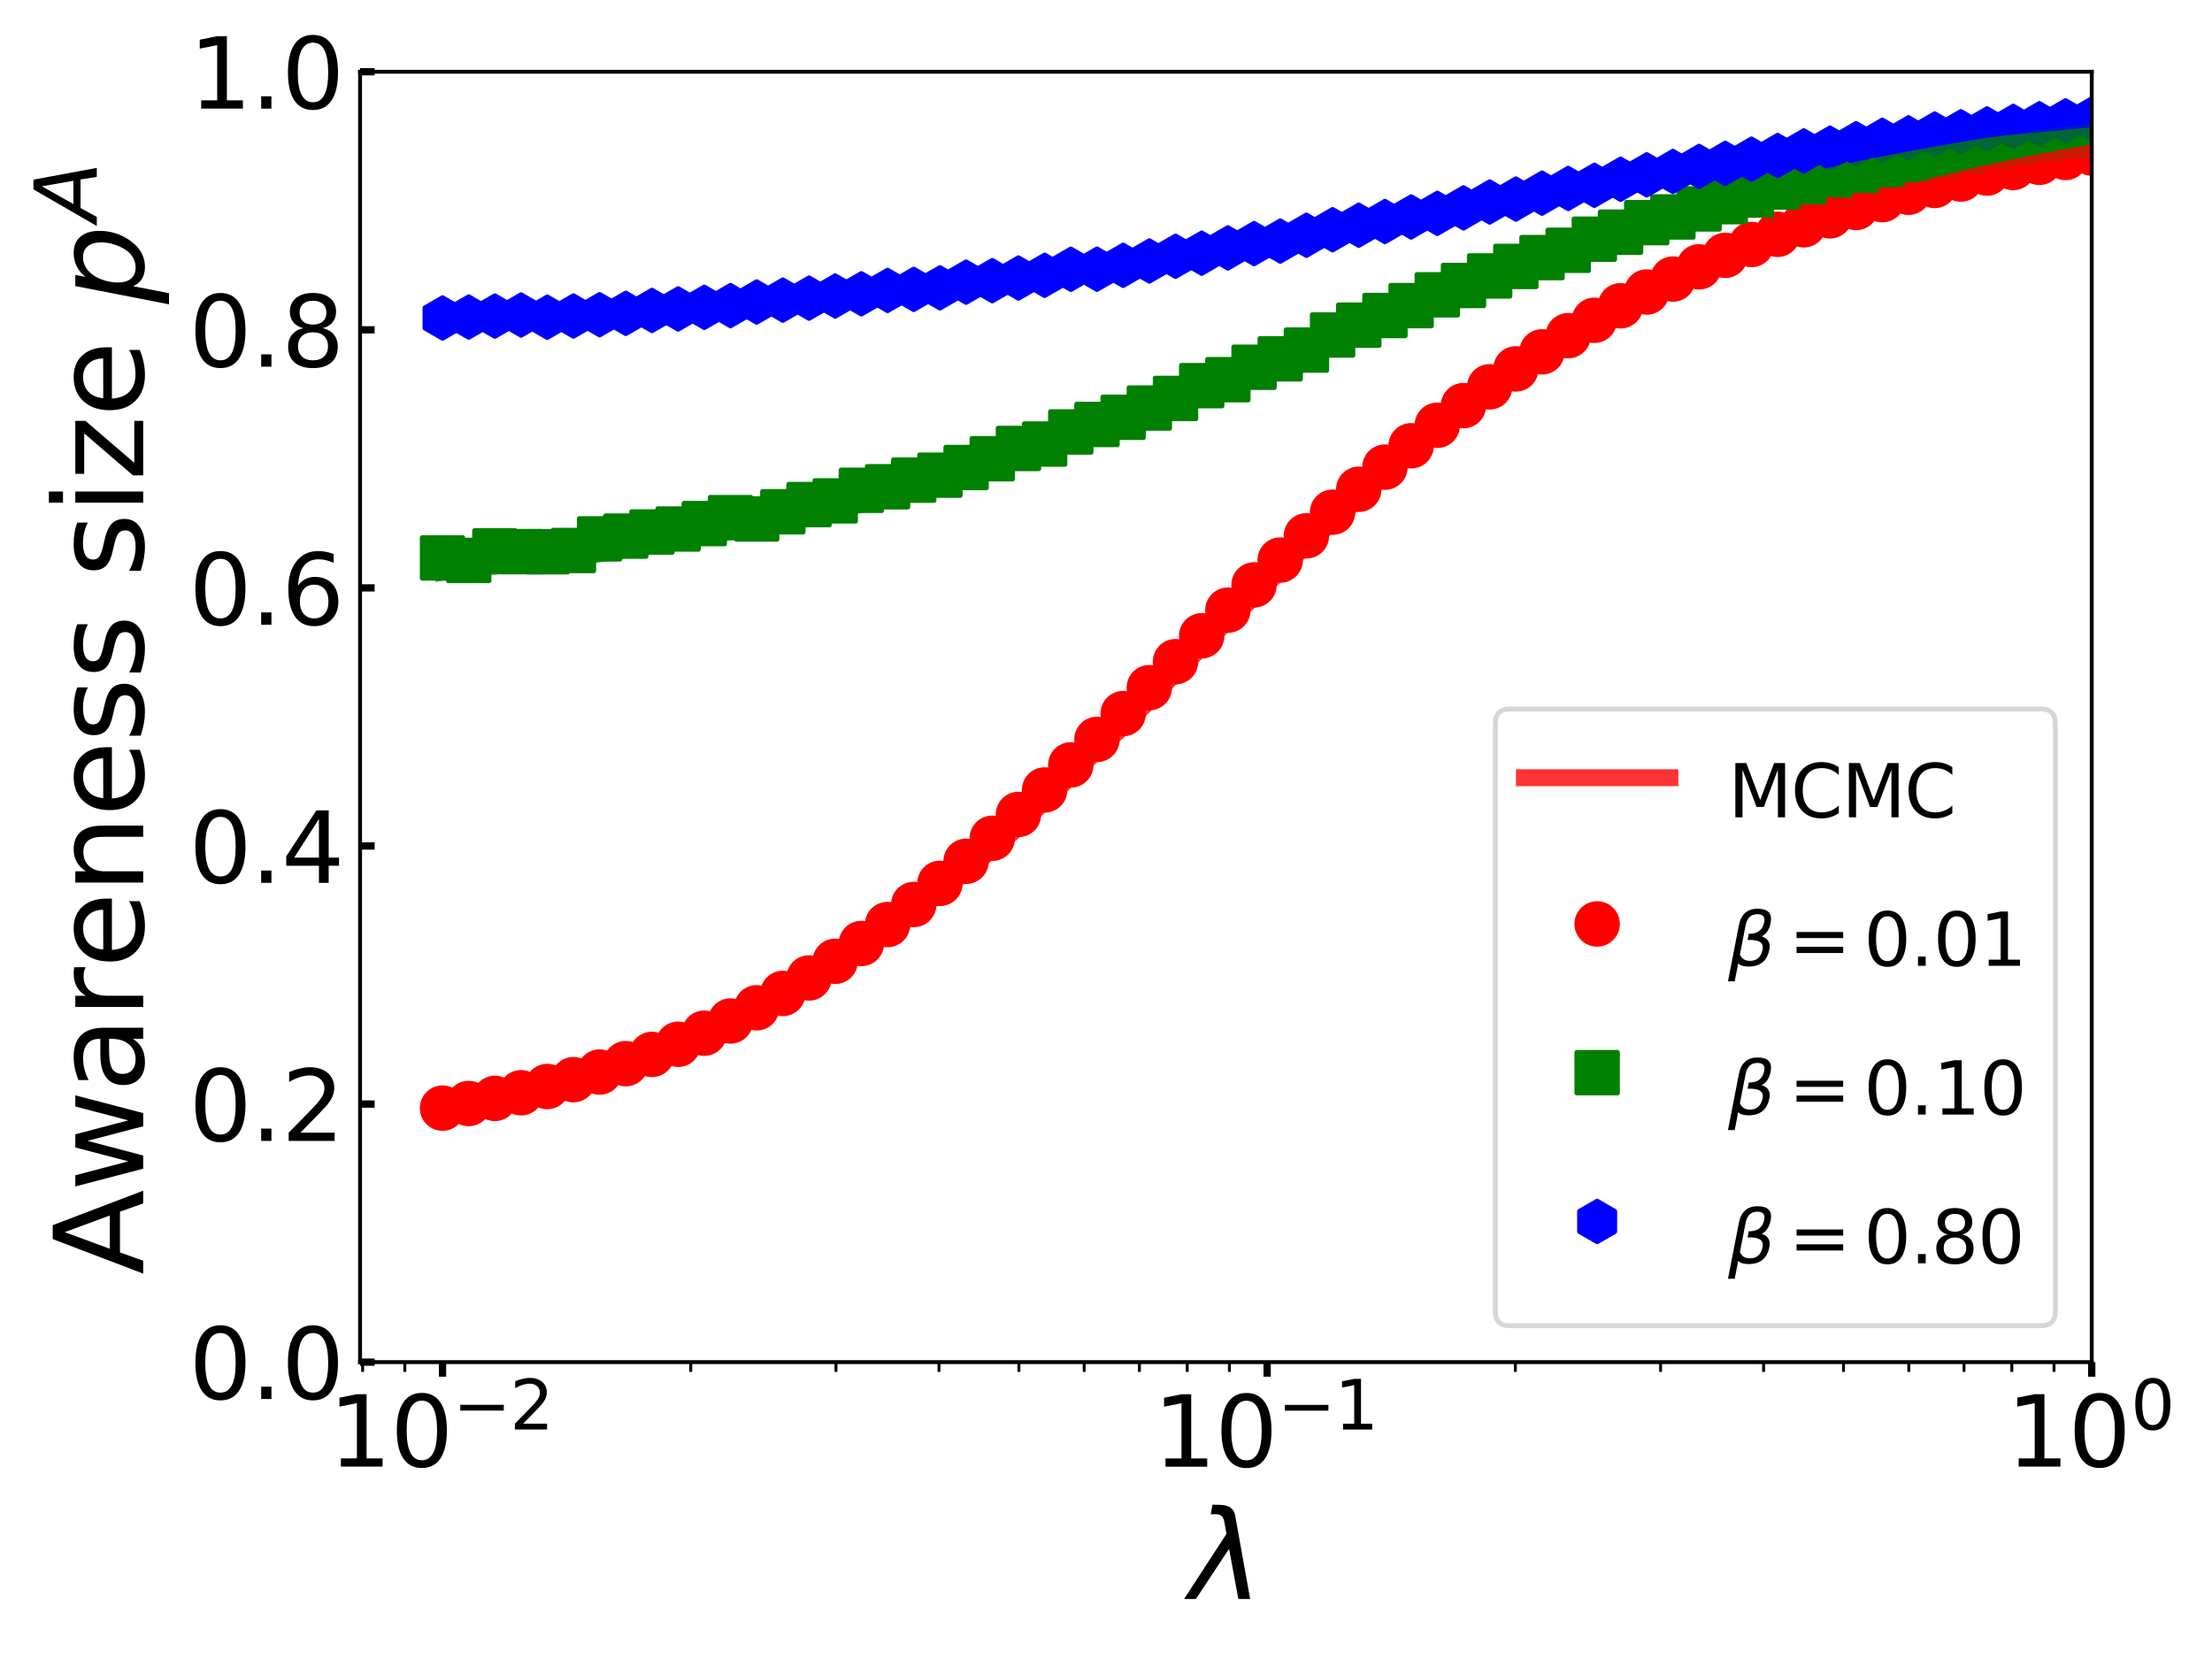 <?xml version="1.0" encoding="utf-8" standalone="no"?>
<!DOCTYPE svg PUBLIC "-//W3C//DTD SVG 1.1//EN"
  "http://www.w3.org/Graphics/SVG/1.1/DTD/svg11.dtd">
<svg xmlns:xlink="http://www.w3.org/1999/xlink" width="456.176pt" height="342.162pt" viewBox="0 0 456.176 342.162" xmlns="http://www.w3.org/2000/svg" version="1.1">
 <defs>
  <style type="text/css">*{stroke-linejoin: round; stroke-linecap: butt}</style>
 </defs>
 <g id="figure_1">
  <g id="patch_1">
   <path d="M 0 342.162 
L 456.176 342.162 
L 456.176 0 
L 0 0 
z
" style="fill: #ffffff"/>
  </g>
  <g id="axes_1">
   <g id="patch_2">
    <path d="M 74.256 280.91 
L 431.376 280.91 
L 431.376 14.798 
L 74.256 14.798 
z
" style="fill: #ffffff"/>
   </g>
   <g id="PathCollection_1">
    <defs>
     <path id="mc2b7dcc8d5" d="M 0 4.183 
C 1.109 4.183 2.174 3.743 2.958 2.958 
C 3.743 2.174 4.183 1.109 4.183 0 
C 4.183 -1.109 3.743 -2.174 2.958 -2.958 
C 2.174 -3.743 1.109 -4.183 0 -4.183 
C -1.109 -4.183 -2.174 -3.743 -2.958 -2.958 
C -3.743 -2.174 -4.183 -1.109 -4.183 0 
C -4.183 1.109 -3.743 2.174 -2.958 2.958 
C -2.174 3.743 -1.109 4.183 0 4.183 
z
" style="stroke: #ff0000"/>
    </defs>
    <g clip-path="url(#p60bbb6706d)">
     <use xlink:href="#mc2b7dcc8d5" x="91.262" y="228.523" style="fill: #ff0000; stroke: #ff0000"/>
     <use xlink:href="#mc2b7dcc8d5" x="96.661" y="227.573" style="fill: #ff0000; stroke: #ff0000"/>
     <use xlink:href="#mc2b7dcc8d5" x="102.059" y="226.521" style="fill: #ff0000; stroke: #ff0000"/>
     <use xlink:href="#mc2b7dcc8d5" x="107.458" y="225.359" style="fill: #ff0000; stroke: #ff0000"/>
     <use xlink:href="#mc2b7dcc8d5" x="112.857" y="224.074" style="fill: #ff0000; stroke: #ff0000"/>
     <use xlink:href="#mc2b7dcc8d5" x="118.255" y="222.655" style="fill: #ff0000; stroke: #ff0000"/>
     <use xlink:href="#mc2b7dcc8d5" x="123.654" y="221.087" style="fill: #ff0000; stroke: #ff0000"/>
     <use xlink:href="#mc2b7dcc8d5" x="129.052" y="219.358" style="fill: #ff0000; stroke: #ff0000"/>
     <use xlink:href="#mc2b7dcc8d5" x="134.451" y="217.453" style="fill: #ff0000; stroke: #ff0000"/>
     <use xlink:href="#mc2b7dcc8d5" x="139.85" y="215.361" style="fill: #ff0000; stroke: #ff0000"/>
     <use xlink:href="#mc2b7dcc8d5" x="145.248" y="213.068" style="fill: #ff0000; stroke: #ff0000"/>
     <use xlink:href="#mc2b7dcc8d5" x="150.647" y="210.562" style="fill: #ff0000; stroke: #ff0000"/>
     <use xlink:href="#mc2b7dcc8d5" x="156.046" y="207.834" style="fill: #ff0000; stroke: #ff0000"/>
     <use xlink:href="#mc2b7dcc8d5" x="161.444" y="204.875" style="fill: #ff0000; stroke: #ff0000"/>
     <use xlink:href="#mc2b7dcc8d5" x="166.843" y="201.68" style="fill: #ff0000; stroke: #ff0000"/>
     <use xlink:href="#mc2b7dcc8d5" x="172.242" y="198.246" style="fill: #ff0000; stroke: #ff0000"/>
     <use xlink:href="#mc2b7dcc8d5" x="177.64" y="194.573" style="fill: #ff0000; stroke: #ff0000"/>
     <use xlink:href="#mc2b7dcc8d5" x="183.039" y="190.665" style="fill: #ff0000; stroke: #ff0000"/>
     <use xlink:href="#mc2b7dcc8d5" x="188.437" y="186.528" style="fill: #ff0000; stroke: #ff0000"/>
     <use xlink:href="#mc2b7dcc8d5" x="193.836" y="182.174" style="fill: #ff0000; stroke: #ff0000"/>
     <use xlink:href="#mc2b7dcc8d5" x="199.235" y="177.617" style="fill: #ff0000; stroke: #ff0000"/>
     <use xlink:href="#mc2b7dcc8d5" x="204.633" y="172.873" style="fill: #ff0000; stroke: #ff0000"/>
     <use xlink:href="#mc2b7dcc8d5" x="210.032" y="167.964" style="fill: #ff0000; stroke: #ff0000"/>
     <use xlink:href="#mc2b7dcc8d5" x="215.431" y="162.912" style="fill: #ff0000; stroke: #ff0000"/>
     <use xlink:href="#mc2b7dcc8d5" x="220.829" y="157.744" style="fill: #ff0000; stroke: #ff0000"/>
     <use xlink:href="#mc2b7dcc8d5" x="226.228" y="152.486" style="fill: #ff0000; stroke: #ff0000"/>
     <use xlink:href="#mc2b7dcc8d5" x="231.627" y="147.166" style="fill: #ff0000; stroke: #ff0000"/>
     <use xlink:href="#mc2b7dcc8d5" x="237.025" y="141.813" style="fill: #ff0000; stroke: #ff0000"/>
     <use xlink:href="#mc2b7dcc8d5" x="242.424" y="136.455" style="fill: #ff0000; stroke: #ff0000"/>
     <use xlink:href="#mc2b7dcc8d5" x="247.823" y="131.12" style="fill: #ff0000; stroke: #ff0000"/>
     <use xlink:href="#mc2b7dcc8d5" x="253.221" y="125.834" style="fill: #ff0000; stroke: #ff0000"/>
     <use xlink:href="#mc2b7dcc8d5" x="258.62" y="120.621" style="fill: #ff0000; stroke: #ff0000"/>
     <use xlink:href="#mc2b7dcc8d5" x="264.018" y="115.504" style="fill: #ff0000; stroke: #ff0000"/>
     <use xlink:href="#mc2b7dcc8d5" x="269.417" y="110.501" style="fill: #ff0000; stroke: #ff0000"/>
     <use xlink:href="#mc2b7dcc8d5" x="274.816" y="105.63" style="fill: #ff0000; stroke: #ff0000"/>
     <use xlink:href="#mc2b7dcc8d5" x="280.214" y="100.904" style="fill: #ff0000; stroke: #ff0000"/>
     <use xlink:href="#mc2b7dcc8d5" x="285.613" y="96.336" style="fill: #ff0000; stroke: #ff0000"/>
     <use xlink:href="#mc2b7dcc8d5" x="291.012" y="91.933" style="fill: #ff0000; stroke: #ff0000"/>
     <use xlink:href="#mc2b7dcc8d5" x="296.41" y="87.703" style="fill: #ff0000; stroke: #ff0000"/>
     <use xlink:href="#mc2b7dcc8d5" x="301.809" y="83.649" style="fill: #ff0000; stroke: #ff0000"/>
     <use xlink:href="#mc2b7dcc8d5" x="307.208" y="79.775" style="fill: #ff0000; stroke: #ff0000"/>
     <use xlink:href="#mc2b7dcc8d5" x="312.606" y="76.079" style="fill: #ff0000; stroke: #ff0000"/>
     <use xlink:href="#mc2b7dcc8d5" x="318.005" y="72.563" style="fill: #ff0000; stroke: #ff0000"/>
     <use xlink:href="#mc2b7dcc8d5" x="323.403" y="69.223" style="fill: #ff0000; stroke: #ff0000"/>
     <use xlink:href="#mc2b7dcc8d5" x="328.802" y="66.056" style="fill: #ff0000; stroke: #ff0000"/>
     <use xlink:href="#mc2b7dcc8d5" x="334.201" y="63.058" style="fill: #ff0000; stroke: #ff0000"/>
     <use xlink:href="#mc2b7dcc8d5" x="339.599" y="60.224" style="fill: #ff0000; stroke: #ff0000"/>
     <use xlink:href="#mc2b7dcc8d5" x="344.998" y="57.55" style="fill: #ff0000; stroke: #ff0000"/>
     <use xlink:href="#mc2b7dcc8d5" x="350.397" y="55.029" style="fill: #ff0000; stroke: #ff0000"/>
     <use xlink:href="#mc2b7dcc8d5" x="355.795" y="52.656" style="fill: #ff0000; stroke: #ff0000"/>
     <use xlink:href="#mc2b7dcc8d5" x="361.194" y="50.424" style="fill: #ff0000; stroke: #ff0000"/>
     <use xlink:href="#mc2b7dcc8d5" x="366.593" y="48.327" style="fill: #ff0000; stroke: #ff0000"/>
     <use xlink:href="#mc2b7dcc8d5" x="371.991" y="46.36" style="fill: #ff0000; stroke: #ff0000"/>
     <use xlink:href="#mc2b7dcc8d5" x="377.39" y="44.514" style="fill: #ff0000; stroke: #ff0000"/>
     <use xlink:href="#mc2b7dcc8d5" x="382.788" y="42.786" style="fill: #ff0000; stroke: #ff0000"/>
     <use xlink:href="#mc2b7dcc8d5" x="388.187" y="41.168" style="fill: #ff0000; stroke: #ff0000"/>
     <use xlink:href="#mc2b7dcc8d5" x="393.586" y="39.656" style="fill: #ff0000; stroke: #ff0000"/>
     <use xlink:href="#mc2b7dcc8d5" x="398.984" y="38.242" style="fill: #ff0000; stroke: #ff0000"/>
     <use xlink:href="#mc2b7dcc8d5" x="404.383" y="36.922" style="fill: #ff0000; stroke: #ff0000"/>
     <use xlink:href="#mc2b7dcc8d5" x="409.782" y="35.691" style="fill: #ff0000; stroke: #ff0000"/>
     <use xlink:href="#mc2b7dcc8d5" x="415.18" y="34.543" style="fill: #ff0000; stroke: #ff0000"/>
     <use xlink:href="#mc2b7dcc8d5" x="420.579" y="33.475" style="fill: #ff0000; stroke: #ff0000"/>
     <use xlink:href="#mc2b7dcc8d5" x="425.978" y="32.48" style="fill: #ff0000; stroke: #ff0000"/>
     <use xlink:href="#mc2b7dcc8d5" x="431.376" y="31.556" style="fill: #ff0000; stroke: #ff0000"/>
    </g>
   </g>
   <g id="PathCollection_2">
    <defs>
     <path id="m9c8c442dd4" d="M -4.183 4.183 
L 4.183 4.183 
L 4.183 -4.183 
L -4.183 -4.183 
z
" style="stroke: #008000"/>
    </defs>
    <g clip-path="url(#p60bbb6706d)">
     <use xlink:href="#m9c8c442dd4" x="91.262" y="115.068" style="fill: #008000; stroke: #008000"/>
     <use xlink:href="#m9c8c442dd4" x="96.661" y="115.581" style="fill: #008000; stroke: #008000"/>
     <use xlink:href="#m9c8c442dd4" x="102.059" y="113.599" style="fill: #008000; stroke: #008000"/>
     <use xlink:href="#m9c8c442dd4" x="107.458" y="113.769" style="fill: #008000; stroke: #008000"/>
     <use xlink:href="#m9c8c442dd4" x="112.857" y="113.792" style="fill: #008000; stroke: #008000"/>
     <use xlink:href="#m9c8c442dd4" x="118.255" y="113.532" style="fill: #008000; stroke: #008000"/>
     <use xlink:href="#m9c8c442dd4" x="123.654" y="111.132" style="fill: #008000; stroke: #008000"/>
     <use xlink:href="#m9c8c442dd4" x="129.052" y="110.568" style="fill: #008000; stroke: #008000"/>
     <use xlink:href="#m9c8c442dd4" x="134.451" y="109.709" style="fill: #008000; stroke: #008000"/>
     <use xlink:href="#m9c8c442dd4" x="139.85" y="109.1" style="fill: #008000; stroke: #008000"/>
     <use xlink:href="#m9c8c442dd4" x="145.248" y="107.978" style="fill: #008000; stroke: #008000"/>
     <use xlink:href="#m9c8c442dd4" x="150.647" y="106.752" style="fill: #008000; stroke: #008000"/>
     <use xlink:href="#m9c8c442dd4" x="156.046" y="107.029" style="fill: #008000; stroke: #008000"/>
     <use xlink:href="#m9c8c442dd4" x="161.444" y="105.539" style="fill: #008000; stroke: #008000"/>
     <use xlink:href="#m9c8c442dd4" x="166.843" y="104.06" style="fill: #008000; stroke: #008000"/>
     <use xlink:href="#m9c8c442dd4" x="172.242" y="103.296" style="fill: #008000; stroke: #008000"/>
     <use xlink:href="#m9c8c442dd4" x="177.64" y="101.116" style="fill: #008000; stroke: #008000"/>
     <use xlink:href="#m9c8c442dd4" x="183.039" y="100.378" style="fill: #008000; stroke: #008000"/>
     <use xlink:href="#m9c8c442dd4" x="188.437" y="99.021" style="fill: #008000; stroke: #008000"/>
     <use xlink:href="#m9c8c442dd4" x="193.836" y="97.992" style="fill: #008000; stroke: #008000"/>
     <use xlink:href="#m9c8c442dd4" x="199.235" y="96.417" style="fill: #008000; stroke: #008000"/>
     <use xlink:href="#m9c8c442dd4" x="204.633" y="94.605" style="fill: #008000; stroke: #008000"/>
     <use xlink:href="#m9c8c442dd4" x="210.032" y="92.485" style="fill: #008000; stroke: #008000"/>
     <use xlink:href="#m9c8c442dd4" x="215.431" y="91.575" style="fill: #008000; stroke: #008000"/>
     <use xlink:href="#m9c8c442dd4" x="220.829" y="89.084" style="fill: #008000; stroke: #008000"/>
     <use xlink:href="#m9c8c442dd4" x="226.228" y="87.542" style="fill: #008000; stroke: #008000"/>
     <use xlink:href="#m9c8c442dd4" x="231.627" y="86.058" style="fill: #008000; stroke: #008000"/>
     <use xlink:href="#m9c8c442dd4" x="237.025" y="84.149" style="fill: #008000; stroke: #008000"/>
     <use xlink:href="#m9c8c442dd4" x="242.424" y="82.176" style="fill: #008000; stroke: #008000"/>
     <use xlink:href="#m9c8c442dd4" x="247.823" y="79.535" style="fill: #008000; stroke: #008000"/>
     <use xlink:href="#m9c8c442dd4" x="253.221" y="78.305" style="fill: #008000; stroke: #008000"/>
     <use xlink:href="#m9c8c442dd4" x="258.62" y="75.735" style="fill: #008000; stroke: #008000"/>
     <use xlink:href="#m9c8c442dd4" x="264.018" y="74" style="fill: #008000; stroke: #008000"/>
     <use xlink:href="#m9c8c442dd4" x="269.417" y="72.202" style="fill: #008000; stroke: #008000"/>
     <use xlink:href="#m9c8c442dd4" x="274.816" y="69.08" style="fill: #008000; stroke: #008000"/>
     <use xlink:href="#m9c8c442dd4" x="280.214" y="67.056" style="fill: #008000; stroke: #008000"/>
     <use xlink:href="#m9c8c442dd4" x="285.613" y="65.073" style="fill: #008000; stroke: #008000"/>
     <use xlink:href="#m9c8c442dd4" x="291.012" y="63.025" style="fill: #008000; stroke: #008000"/>
     <use xlink:href="#m9c8c442dd4" x="296.41" y="60.798" style="fill: #008000; stroke: #008000"/>
     <use xlink:href="#m9c8c442dd4" x="301.809" y="58.872" style="fill: #008000; stroke: #008000"/>
     <use xlink:href="#m9c8c442dd4" x="307.208" y="56.906" style="fill: #008000; stroke: #008000"/>
     <use xlink:href="#m9c8c442dd4" x="312.606" y="54.95" style="fill: #008000; stroke: #008000"/>
     <use xlink:href="#m9c8c442dd4" x="318.005" y="53.126" style="fill: #008000; stroke: #008000"/>
     <use xlink:href="#m9c8c442dd4" x="323.403" y="51.616" style="fill: #008000; stroke: #008000"/>
     <use xlink:href="#m9c8c442dd4" x="328.802" y="49.324" style="fill: #008000; stroke: #008000"/>
     <use xlink:href="#m9c8c442dd4" x="334.201" y="47.884" style="fill: #008000; stroke: #008000"/>
     <use xlink:href="#m9c8c442dd4" x="339.599" y="45.916" style="fill: #008000; stroke: #008000"/>
     <use xlink:href="#m9c8c442dd4" x="344.998" y="44.739" style="fill: #008000; stroke: #008000"/>
     <use xlink:href="#m9c8c442dd4" x="350.397" y="43.087" style="fill: #008000; stroke: #008000"/>
     <use xlink:href="#m9c8c442dd4" x="355.795" y="41.588" style="fill: #008000; stroke: #008000"/>
     <use xlink:href="#m9c8c442dd4" x="361.194" y="40.222" style="fill: #008000; stroke: #008000"/>
     <use xlink:href="#m9c8c442dd4" x="366.593" y="38.558" style="fill: #008000; stroke: #008000"/>
     <use xlink:href="#m9c8c442dd4" x="371.991" y="37.488" style="fill: #008000; stroke: #008000"/>
     <use xlink:href="#m9c8c442dd4" x="377.39" y="36.044" style="fill: #008000; stroke: #008000"/>
     <use xlink:href="#m9c8c442dd4" x="382.788" y="35.138" style="fill: #008000; stroke: #008000"/>
     <use xlink:href="#m9c8c442dd4" x="388.187" y="33.995" style="fill: #008000; stroke: #008000"/>
     <use xlink:href="#m9c8c442dd4" x="393.586" y="32.959" style="fill: #008000; stroke: #008000"/>
     <use xlink:href="#m9c8c442dd4" x="398.984" y="31.977" style="fill: #008000; stroke: #008000"/>
     <use xlink:href="#m9c8c442dd4" x="404.383" y="31.079" style="fill: #008000; stroke: #008000"/>
     <use xlink:href="#m9c8c442dd4" x="409.782" y="30.067" style="fill: #008000; stroke: #008000"/>
     <use xlink:href="#m9c8c442dd4" x="415.18" y="29.337" style="fill: #008000; stroke: #008000"/>
     <use xlink:href="#m9c8c442dd4" x="420.579" y="28.642" style="fill: #008000; stroke: #008000"/>
     <use xlink:href="#m9c8c442dd4" x="425.978" y="27.916" style="fill: #008000; stroke: #008000"/>
     <use xlink:href="#m9c8c442dd4" x="431.376" y="27.229" style="fill: #008000; stroke: #008000"/>
    </g>
   </g>
   <g id="PathCollection_3">
    <defs>
     <path id="m7ab5a6348b" d="M 0 -4.183 
L -3.623 -2.092 
L -3.623 2.092 
L -0 4.183 
L 3.623 2.092 
L 3.623 -2.092 
z
" style="stroke: #0000ff"/>
    </defs>
    <g clip-path="url(#p60bbb6706d)">
     <use xlink:href="#m7ab5a6348b" x="91.262" y="65.578" style="fill: #0000ff; stroke: #0000ff"/>
     <use xlink:href="#m7ab5a6348b" x="96.661" y="65.385" style="fill: #0000ff; stroke: #0000ff"/>
     <use xlink:href="#m7ab5a6348b" x="102.059" y="65.18" style="fill: #0000ff; stroke: #0000ff"/>
     <use xlink:href="#m7ab5a6348b" x="107.458" y="64.962" style="fill: #0000ff; stroke: #0000ff"/>
     <use xlink:href="#m7ab5a6348b" x="112.857" y="65.417" style="fill: #0000ff; stroke: #0000ff"/>
     <use xlink:href="#m7ab5a6348b" x="118.255" y="65.167" style="fill: #0000ff; stroke: #0000ff"/>
     <use xlink:href="#m7ab5a6348b" x="123.654" y="64.901" style="fill: #0000ff; stroke: #0000ff"/>
     <use xlink:href="#m7ab5a6348b" x="129.052" y="64.619" style="fill: #0000ff; stroke: #0000ff"/>
     <use xlink:href="#m7ab5a6348b" x="134.451" y="64.026" style="fill: #0000ff; stroke: #0000ff"/>
     <use xlink:href="#m7ab5a6348b" x="139.85" y="63.711" style="fill: #0000ff; stroke: #0000ff"/>
     <use xlink:href="#m7ab5a6348b" x="145.248" y="63.377" style="fill: #0000ff; stroke: #0000ff"/>
     <use xlink:href="#m7ab5a6348b" x="150.647" y="63.024" style="fill: #0000ff; stroke: #0000ff"/>
     <use xlink:href="#m7ab5a6348b" x="156.046" y="62.283" style="fill: #0000ff; stroke: #0000ff"/>
     <use xlink:href="#m7ab5a6348b" x="161.444" y="61.892" style="fill: #0000ff; stroke: #0000ff"/>
     <use xlink:href="#m7ab5a6348b" x="166.843" y="61.48" style="fill: #0000ff; stroke: #0000ff"/>
     <use xlink:href="#m7ab5a6348b" x="172.242" y="61.046" style="fill: #0000ff; stroke: #0000ff"/>
     <use xlink:href="#m7ab5a6348b" x="177.64" y="60.589" style="fill: #0000ff; stroke: #0000ff"/>
     <use xlink:href="#m7ab5a6348b" x="183.039" y="59.891" style="fill: #0000ff; stroke: #0000ff"/>
     <use xlink:href="#m7ab5a6348b" x="188.437" y="59.673" style="fill: #0000ff; stroke: #0000ff"/>
     <use xlink:href="#m7ab5a6348b" x="193.836" y="59.36" style="fill: #0000ff; stroke: #0000ff"/>
     <use xlink:href="#m7ab5a6348b" x="199.235" y="58.185" style="fill: #0000ff; stroke: #0000ff"/>
     <use xlink:href="#m7ab5a6348b" x="204.633" y="57.88" style="fill: #0000ff; stroke: #0000ff"/>
     <use xlink:href="#m7ab5a6348b" x="210.032" y="57.335" style="fill: #0000ff; stroke: #0000ff"/>
     <use xlink:href="#m7ab5a6348b" x="215.431" y="56.773" style="fill: #0000ff; stroke: #0000ff"/>
     <use xlink:href="#m7ab5a6348b" x="220.829" y="55.531" style="fill: #0000ff; stroke: #0000ff"/>
     <use xlink:href="#m7ab5a6348b" x="226.228" y="55.514" style="fill: #0000ff; stroke: #0000ff"/>
     <use xlink:href="#m7ab5a6348b" x="231.627" y="54.714" style="fill: #0000ff; stroke: #0000ff"/>
     <use xlink:href="#m7ab5a6348b" x="237.025" y="53.819" style="fill: #0000ff; stroke: #0000ff"/>
     <use xlink:href="#m7ab5a6348b" x="242.424" y="52.851" style="fill: #0000ff; stroke: #0000ff"/>
     <use xlink:href="#m7ab5a6348b" x="247.823" y="52.212" style="fill: #0000ff; stroke: #0000ff"/>
     <use xlink:href="#m7ab5a6348b" x="253.221" y="51.125" style="fill: #0000ff; stroke: #0000ff"/>
     <use xlink:href="#m7ab5a6348b" x="258.62" y="50.233" style="fill: #0000ff; stroke: #0000ff"/>
     <use xlink:href="#m7ab5a6348b" x="264.018" y="49.718" style="fill: #0000ff; stroke: #0000ff"/>
     <use xlink:href="#m7ab5a6348b" x="269.417" y="48.513" style="fill: #0000ff; stroke: #0000ff"/>
     <use xlink:href="#m7ab5a6348b" x="274.816" y="47.375" style="fill: #0000ff; stroke: #0000ff"/>
     <use xlink:href="#m7ab5a6348b" x="280.214" y="46.443" style="fill: #0000ff; stroke: #0000ff"/>
     <use xlink:href="#m7ab5a6348b" x="285.613" y="45.685" style="fill: #0000ff; stroke: #0000ff"/>
     <use xlink:href="#m7ab5a6348b" x="291.012" y="44.747" style="fill: #0000ff; stroke: #0000ff"/>
     <use xlink:href="#m7ab5a6348b" x="296.41" y="43.995" style="fill: #0000ff; stroke: #0000ff"/>
     <use xlink:href="#m7ab5a6348b" x="301.809" y="42.871" style="fill: #0000ff; stroke: #0000ff"/>
     <use xlink:href="#m7ab5a6348b" x="307.208" y="41.656" style="fill: #0000ff; stroke: #0000ff"/>
     <use xlink:href="#m7ab5a6348b" x="312.606" y="41.052" style="fill: #0000ff; stroke: #0000ff"/>
     <use xlink:href="#m7ab5a6348b" x="318.005" y="39.837" style="fill: #0000ff; stroke: #0000ff"/>
     <use xlink:href="#m7ab5a6348b" x="323.403" y="38.862" style="fill: #0000ff; stroke: #0000ff"/>
     <use xlink:href="#m7ab5a6348b" x="328.802" y="38.212" style="fill: #0000ff; stroke: #0000ff"/>
     <use xlink:href="#m7ab5a6348b" x="334.201" y="36.961" style="fill: #0000ff; stroke: #0000ff"/>
     <use xlink:href="#m7ab5a6348b" x="339.599" y="36.052" style="fill: #0000ff; stroke: #0000ff"/>
     <use xlink:href="#m7ab5a6348b" x="344.998" y="35.36" style="fill: #0000ff; stroke: #0000ff"/>
     <use xlink:href="#m7ab5a6348b" x="350.397" y="34.321" style="fill: #0000ff; stroke: #0000ff"/>
     <use xlink:href="#m7ab5a6348b" x="355.795" y="33.688" style="fill: #0000ff; stroke: #0000ff"/>
     <use xlink:href="#m7ab5a6348b" x="361.194" y="32.825" style="fill: #0000ff; stroke: #0000ff"/>
     <use xlink:href="#m7ab5a6348b" x="366.593" y="32.073" style="fill: #0000ff; stroke: #0000ff"/>
     <use xlink:href="#m7ab5a6348b" x="371.991" y="31.119" style="fill: #0000ff; stroke: #0000ff"/>
     <use xlink:href="#m7ab5a6348b" x="377.39" y="30.552" style="fill: #0000ff; stroke: #0000ff"/>
     <use xlink:href="#m7ab5a6348b" x="382.788" y="29.635" style="fill: #0000ff; stroke: #0000ff"/>
     <use xlink:href="#m7ab5a6348b" x="388.187" y="28.931" style="fill: #0000ff; stroke: #0000ff"/>
     <use xlink:href="#m7ab5a6348b" x="393.586" y="28.427" style="fill: #0000ff; stroke: #0000ff"/>
     <use xlink:href="#m7ab5a6348b" x="398.984" y="27.635" style="fill: #0000ff; stroke: #0000ff"/>
     <use xlink:href="#m7ab5a6348b" x="404.383" y="27.173" style="fill: #0000ff; stroke: #0000ff"/>
     <use xlink:href="#m7ab5a6348b" x="409.782" y="26.58" style="fill: #0000ff; stroke: #0000ff"/>
     <use xlink:href="#m7ab5a6348b" x="415.18" y="26.062" style="fill: #0000ff; stroke: #0000ff"/>
     <use xlink:href="#m7ab5a6348b" x="420.579" y="25.515" style="fill: #0000ff; stroke: #0000ff"/>
     <use xlink:href="#m7ab5a6348b" x="425.978" y="24.924" style="fill: #0000ff; stroke: #0000ff"/>
     <use xlink:href="#m7ab5a6348b" x="431.376" y="24.531" style="fill: #0000ff; stroke: #0000ff"/>
    </g>
   </g>
   <g id="matplotlib.axis_1">
    <g id="xtick_1">
     <g id="line2d_1">
      <defs>
       <path id="m4e6381ba03" d="M 0 0 
L 0 3 
" style="stroke: #000000; stroke-width: 1.5"/>
      </defs>
      <g>
       <use xlink:href="#m4e6381ba03" x="91.262" y="280.91" style="stroke: #000000; stroke-width: 1.5"/>
      </g>
     </g>
     <g id="text_1">
      <!-- $\mathdefault{10^{-2}}$ -->
      <g transform="translate(67.762 302.607) scale(0.2 -0.2)">
       <defs>
        <path id="DejaVuSans-31" d="M 794 531 
L 1825 531 
L 1825 4091 
L 703 3866 
L 703 4441 
L 1819 4666 
L 2450 4666 
L 2450 531 
L 3481 531 
L 3481 0 
L 794 0 
L 794 531 
z
" transform="scale(0.016)"/>
        <path id="DejaVuSans-30" d="M 2034 4250 
Q 1547 4250 1301 3770 
Q 1056 3291 1056 2328 
Q 1056 1369 1301 889 
Q 1547 409 2034 409 
Q 2525 409 2770 889 
Q 3016 1369 3016 2328 
Q 3016 3291 2770 3770 
Q 2525 4250 2034 4250 
z
M 2034 4750 
Q 2819 4750 3233 4129 
Q 3647 3509 3647 2328 
Q 3647 1150 3233 529 
Q 2819 -91 2034 -91 
Q 1250 -91 836 529 
Q 422 1150 422 2328 
Q 422 3509 836 4129 
Q 1250 4750 2034 4750 
z
" transform="scale(0.016)"/>
        <path id="DejaVuSans-2212" d="M 678 2272 
L 4684 2272 
L 4684 1741 
L 678 1741 
L 678 2272 
z
" transform="scale(0.016)"/>
        <path id="DejaVuSans-32" d="M 1228 531 
L 3431 531 
L 3431 0 
L 469 0 
L 469 531 
Q 828 903 1448 1529 
Q 2069 2156 2228 2338 
Q 2531 2678 2651 2914 
Q 2772 3150 2772 3378 
Q 2772 3750 2511 3984 
Q 2250 4219 1831 4219 
Q 1534 4219 1204 4116 
Q 875 4013 500 3803 
L 500 4441 
Q 881 4594 1212 4672 
Q 1544 4750 1819 4750 
Q 2544 4750 2975 4387 
Q 3406 4025 3406 3419 
Q 3406 3131 3298 2873 
Q 3191 2616 2906 2266 
Q 2828 2175 2409 1742 
Q 1991 1309 1228 531 
z
" transform="scale(0.016)"/>
       </defs>
       <use xlink:href="#DejaVuSans-31" transform="translate(0 0.766)"/>
       <use xlink:href="#DejaVuSans-30" transform="translate(63.623 0.766)"/>
       <use xlink:href="#DejaVuSans-2212" transform="translate(128.203 39.047) scale(0.7)"/>
       <use xlink:href="#DejaVuSans-32" transform="translate(186.855 39.047) scale(0.7)"/>
      </g>
     </g>
    </g>
    <g id="xtick_2">
     <g id="line2d_2">
      <g>
       <use xlink:href="#m4e6381ba03" x="261.319" y="280.91" style="stroke: #000000; stroke-width: 1.5"/>
      </g>
     </g>
     <g id="text_2">
      <!-- $\mathdefault{10^{-1}}$ -->
      <g transform="translate(237.819 302.607) scale(0.2 -0.2)">
       <use xlink:href="#DejaVuSans-31" transform="translate(0 0.684)"/>
       <use xlink:href="#DejaVuSans-30" transform="translate(63.623 0.684)"/>
       <use xlink:href="#DejaVuSans-2212" transform="translate(128.203 38.966) scale(0.7)"/>
       <use xlink:href="#DejaVuSans-31" transform="translate(186.855 38.966) scale(0.7)"/>
      </g>
     </g>
    </g>
    <g id="xtick_3">
     <g id="line2d_3">
      <g>
       <use xlink:href="#m4e6381ba03" x="431.376" y="280.91" style="stroke: #000000; stroke-width: 1.5"/>
      </g>
     </g>
     <g id="text_3">
      <!-- $\mathdefault{10^{0}}$ -->
      <g transform="translate(413.776 302.607) scale(0.2 -0.2)">
       <use xlink:href="#DejaVuSans-31" transform="translate(0 0.766)"/>
       <use xlink:href="#DejaVuSans-30" transform="translate(63.623 0.766)"/>
       <use xlink:href="#DejaVuSans-30" transform="translate(128.203 39.047) scale(0.7)"/>
      </g>
     </g>
    </g>
    <g id="xtick_4">
     <g id="line2d_4">
      <defs>
       <path id="m3a53e8d546" d="M 0 0 
L 0 2 
" style="stroke: #000000; stroke-width: 0.6"/>
      </defs>
      <g>
       <use xlink:href="#m3a53e8d546" x="74.782" y="280.91" style="stroke: #000000; stroke-width: 0.6"/>
      </g>
     </g>
    </g>
    <g id="xtick_5">
     <g id="line2d_5">
      <g>
       <use xlink:href="#m3a53e8d546" x="83.481" y="280.91" style="stroke: #000000; stroke-width: 0.6"/>
      </g>
     </g>
    </g>
    <g id="xtick_6">
     <g id="line2d_6">
      <g>
       <use xlink:href="#m3a53e8d546" x="142.454" y="280.91" style="stroke: #000000; stroke-width: 0.6"/>
      </g>
     </g>
    </g>
    <g id="xtick_7">
     <g id="line2d_7">
      <g>
       <use xlink:href="#m3a53e8d546" x="172.4" y="280.91" style="stroke: #000000; stroke-width: 0.6"/>
      </g>
     </g>
    </g>
    <g id="xtick_8">
     <g id="line2d_8">
      <g>
       <use xlink:href="#m3a53e8d546" x="193.647" y="280.91" style="stroke: #000000; stroke-width: 0.6"/>
      </g>
     </g>
    </g>
    <g id="xtick_9">
     <g id="line2d_9">
      <g>
       <use xlink:href="#m3a53e8d546" x="210.127" y="280.91" style="stroke: #000000; stroke-width: 0.6"/>
      </g>
     </g>
    </g>
    <g id="xtick_10">
     <g id="line2d_10">
      <g>
       <use xlink:href="#m3a53e8d546" x="223.592" y="280.91" style="stroke: #000000; stroke-width: 0.6"/>
      </g>
     </g>
    </g>
    <g id="xtick_11">
     <g id="line2d_11">
      <g>
       <use xlink:href="#m3a53e8d546" x="234.977" y="280.91" style="stroke: #000000; stroke-width: 0.6"/>
      </g>
     </g>
    </g>
    <g id="xtick_12">
     <g id="line2d_12">
      <g>
       <use xlink:href="#m3a53e8d546" x="244.839" y="280.91" style="stroke: #000000; stroke-width: 0.6"/>
      </g>
     </g>
    </g>
    <g id="xtick_13">
     <g id="line2d_13">
      <g>
       <use xlink:href="#m3a53e8d546" x="253.538" y="280.91" style="stroke: #000000; stroke-width: 0.6"/>
      </g>
     </g>
    </g>
    <g id="xtick_14">
     <g id="line2d_14">
      <g>
       <use xlink:href="#m3a53e8d546" x="312.511" y="280.91" style="stroke: #000000; stroke-width: 0.6"/>
      </g>
     </g>
    </g>
    <g id="xtick_15">
     <g id="line2d_15">
      <g>
       <use xlink:href="#m3a53e8d546" x="342.457" y="280.91" style="stroke: #000000; stroke-width: 0.6"/>
      </g>
     </g>
    </g>
    <g id="xtick_16">
     <g id="line2d_16">
      <g>
       <use xlink:href="#m3a53e8d546" x="363.704" y="280.91" style="stroke: #000000; stroke-width: 0.6"/>
      </g>
     </g>
    </g>
    <g id="xtick_17">
     <g id="line2d_17">
      <g>
       <use xlink:href="#m3a53e8d546" x="380.184" y="280.91" style="stroke: #000000; stroke-width: 0.6"/>
      </g>
     </g>
    </g>
    <g id="xtick_18">
     <g id="line2d_18">
      <g>
       <use xlink:href="#m3a53e8d546" x="393.649" y="280.91" style="stroke: #000000; stroke-width: 0.6"/>
      </g>
     </g>
    </g>
    <g id="xtick_19">
     <g id="line2d_19">
      <g>
       <use xlink:href="#m3a53e8d546" x="405.034" y="280.91" style="stroke: #000000; stroke-width: 0.6"/>
      </g>
     </g>
    </g>
    <g id="xtick_20">
     <g id="line2d_20">
      <g>
       <use xlink:href="#m3a53e8d546" x="414.896" y="280.91" style="stroke: #000000; stroke-width: 0.6"/>
      </g>
     </g>
    </g>
    <g id="xtick_21">
     <g id="line2d_21">
      <g>
       <use xlink:href="#m3a53e8d546" x="423.595" y="280.91" style="stroke: #000000; stroke-width: 0.6"/>
      </g>
     </g>
    </g>
    <g id="text_4">
     <!-- $\lambda$ -->
     <g transform="translate(245.316 329.763) scale(0.25 -0.25)">
      <defs>
       <path id="DejaVuSans-Oblique-3bb" d="M 2350 4316 
L 3125 0 
L 2516 0 
L 2038 2588 
L 328 0 
L -281 0 
L 1903 3356 
L 1794 3975 
Q 1725 4369 1391 4369 
L 1091 4369 
L 1184 4863 
L 1550 4856 
Q 2253 4847 2350 4316 
z
" transform="scale(0.016)"/>
      </defs>
      <use xlink:href="#DejaVuSans-Oblique-3bb" transform="translate(0 0.016)"/>
     </g>
    </g>
   </g>
   <g id="matplotlib.axis_2">
    <g id="ytick_1">
     <g id="line2d_22">
      <defs>
       <path id="mdbac091ea9" d="M 0 0 
L 3 0 
" style="stroke: #000000; stroke-width: 1.5"/>
      </defs>
      <g>
       <use xlink:href="#mdbac091ea9" x="74.256" y="280.91" style="stroke: #000000; stroke-width: 1.5"/>
      </g>
     </g>
     <g id="text_5">
      <!-- 0.0 -->
      <g transform="translate(38.95 288.509) scale(0.2 -0.2)">
       <defs>
        <path id="DejaVuSans-2e" d="M 684 794 
L 1344 794 
L 1344 0 
L 684 0 
L 684 794 
z
" transform="scale(0.016)"/>
       </defs>
       <use xlink:href="#DejaVuSans-30"/>
       <use xlink:href="#DejaVuSans-2e" transform="translate(63.623 0)"/>
       <use xlink:href="#DejaVuSans-30" transform="translate(95.41 0)"/>
      </g>
     </g>
    </g>
    <g id="ytick_2">
     <g id="line2d_23">
      <g>
       <use xlink:href="#mdbac091ea9" x="74.256" y="227.688" style="stroke: #000000; stroke-width: 1.5"/>
      </g>
     </g>
     <g id="text_6">
      <!-- 0.2 -->
      <g transform="translate(38.95 235.286) scale(0.2 -0.2)">
       <use xlink:href="#DejaVuSans-30"/>
       <use xlink:href="#DejaVuSans-2e" transform="translate(63.623 0)"/>
       <use xlink:href="#DejaVuSans-32" transform="translate(95.41 0)"/>
      </g>
     </g>
    </g>
    <g id="ytick_3">
     <g id="line2d_24">
      <g>
       <use xlink:href="#mdbac091ea9" x="74.256" y="174.466" style="stroke: #000000; stroke-width: 1.5"/>
      </g>
     </g>
     <g id="text_7">
      <!-- 0.4 -->
      <g transform="translate(38.95 182.064) scale(0.2 -0.2)">
       <defs>
        <path id="DejaVuSans-34" d="M 2419 4116 
L 825 1625 
L 2419 1625 
L 2419 4116 
z
M 2253 4666 
L 3047 4666 
L 3047 1625 
L 3713 1625 
L 3713 1100 
L 3047 1100 
L 3047 0 
L 2419 0 
L 2419 1100 
L 313 1100 
L 313 1709 
L 2253 4666 
z
" transform="scale(0.016)"/>
       </defs>
       <use xlink:href="#DejaVuSans-30"/>
       <use xlink:href="#DejaVuSans-2e" transform="translate(63.623 0)"/>
       <use xlink:href="#DejaVuSans-34" transform="translate(95.41 0)"/>
      </g>
     </g>
    </g>
    <g id="ytick_4">
     <g id="line2d_25">
      <g>
       <use xlink:href="#mdbac091ea9" x="74.256" y="121.243" style="stroke: #000000; stroke-width: 1.5"/>
      </g>
     </g>
     <g id="text_8">
      <!-- 0.6 -->
      <g transform="translate(38.95 128.842) scale(0.2 -0.2)">
       <defs>
        <path id="DejaVuSans-36" d="M 2113 2584 
Q 1688 2584 1439 2293 
Q 1191 2003 1191 1497 
Q 1191 994 1439 701 
Q 1688 409 2113 409 
Q 2538 409 2786 701 
Q 3034 994 3034 1497 
Q 3034 2003 2786 2293 
Q 2538 2584 2113 2584 
z
M 3366 4563 
L 3366 3988 
Q 3128 4100 2886 4159 
Q 2644 4219 2406 4219 
Q 1781 4219 1451 3797 
Q 1122 3375 1075 2522 
Q 1259 2794 1537 2939 
Q 1816 3084 2150 3084 
Q 2853 3084 3261 2657 
Q 3669 2231 3669 1497 
Q 3669 778 3244 343 
Q 2819 -91 2113 -91 
Q 1303 -91 875 529 
Q 447 1150 447 2328 
Q 447 3434 972 4092 
Q 1497 4750 2381 4750 
Q 2619 4750 2861 4703 
Q 3103 4656 3366 4563 
z
" transform="scale(0.016)"/>
       </defs>
       <use xlink:href="#DejaVuSans-30"/>
       <use xlink:href="#DejaVuSans-2e" transform="translate(63.623 0)"/>
       <use xlink:href="#DejaVuSans-36" transform="translate(95.41 0)"/>
      </g>
     </g>
    </g>
    <g id="ytick_5">
     <g id="line2d_26">
      <g>
       <use xlink:href="#mdbac091ea9" x="74.256" y="68.021" style="stroke: #000000; stroke-width: 1.5"/>
      </g>
     </g>
     <g id="text_9">
      <!-- 0.8 -->
      <g transform="translate(38.95 75.619) scale(0.2 -0.2)">
       <defs>
        <path id="DejaVuSans-38" d="M 2034 2216 
Q 1584 2216 1326 1975 
Q 1069 1734 1069 1313 
Q 1069 891 1326 650 
Q 1584 409 2034 409 
Q 2484 409 2743 651 
Q 3003 894 3003 1313 
Q 3003 1734 2745 1975 
Q 2488 2216 2034 2216 
z
M 1403 2484 
Q 997 2584 770 2862 
Q 544 3141 544 3541 
Q 544 4100 942 4425 
Q 1341 4750 2034 4750 
Q 2731 4750 3128 4425 
Q 3525 4100 3525 3541 
Q 3525 3141 3298 2862 
Q 3072 2584 2669 2484 
Q 3125 2378 3379 2068 
Q 3634 1759 3634 1313 
Q 3634 634 3220 271 
Q 2806 -91 2034 -91 
Q 1263 -91 848 271 
Q 434 634 434 1313 
Q 434 1759 690 2068 
Q 947 2378 1403 2484 
z
M 1172 3481 
Q 1172 3119 1398 2916 
Q 1625 2713 2034 2713 
Q 2441 2713 2670 2916 
Q 2900 3119 2900 3481 
Q 2900 3844 2670 4047 
Q 2441 4250 2034 4250 
Q 1625 4250 1398 4047 
Q 1172 3844 1172 3481 
z
" transform="scale(0.016)"/>
       </defs>
       <use xlink:href="#DejaVuSans-30"/>
       <use xlink:href="#DejaVuSans-2e" transform="translate(63.623 0)"/>
       <use xlink:href="#DejaVuSans-38" transform="translate(95.41 0)"/>
      </g>
     </g>
    </g>
    <g id="ytick_6">
     <g id="line2d_27">
      <g>
       <use xlink:href="#mdbac091ea9" x="74.256" y="14.798" style="stroke: #000000; stroke-width: 1.5"/>
      </g>
     </g>
     <g id="text_10">
      <!-- 1.0 -->
      <g transform="translate(38.95 22.397) scale(0.2 -0.2)">
       <use xlink:href="#DejaVuSans-31"/>
       <use xlink:href="#DejaVuSans-2e" transform="translate(63.623 0)"/>
       <use xlink:href="#DejaVuSans-30" transform="translate(95.41 0)"/>
      </g>
     </g>
    </g>
    <g id="text_11">
     <!-- Awareness size $p^{A}$ -->
     <g transform="translate(29.7 262.854) rotate(-90) scale(0.25 -0.25)">
      <defs>
       <path id="DejaVuSans-41" d="M 2188 4044 
L 1331 1722 
L 3047 1722 
L 2188 4044 
z
M 1831 4666 
L 2547 4666 
L 4325 0 
L 3669 0 
L 3244 1197 
L 1141 1197 
L 716 0 
L 50 0 
L 1831 4666 
z
" transform="scale(0.016)"/>
       <path id="DejaVuSans-77" d="M 269 3500 
L 844 3500 
L 1563 769 
L 2278 3500 
L 2956 3500 
L 3675 769 
L 4391 3500 
L 4966 3500 
L 4050 0 
L 3372 0 
L 2619 2869 
L 1863 0 
L 1184 0 
L 269 3500 
z
" transform="scale(0.016)"/>
       <path id="DejaVuSans-61" d="M 2194 1759 
Q 1497 1759 1228 1600 
Q 959 1441 959 1056 
Q 959 750 1161 570 
Q 1363 391 1709 391 
Q 2188 391 2477 730 
Q 2766 1069 2766 1631 
L 2766 1759 
L 2194 1759 
z
M 3341 1997 
L 3341 0 
L 2766 0 
L 2766 531 
Q 2569 213 2275 61 
Q 1981 -91 1556 -91 
Q 1019 -91 701 211 
Q 384 513 384 1019 
Q 384 1609 779 1909 
Q 1175 2209 1959 2209 
L 2766 2209 
L 2766 2266 
Q 2766 2663 2505 2880 
Q 2244 3097 1772 3097 
Q 1472 3097 1187 3025 
Q 903 2953 641 2809 
L 641 3341 
Q 956 3463 1253 3523 
Q 1550 3584 1831 3584 
Q 2591 3584 2966 3190 
Q 3341 2797 3341 1997 
z
" transform="scale(0.016)"/>
       <path id="DejaVuSans-72" d="M 2631 2963 
Q 2534 3019 2420 3045 
Q 2306 3072 2169 3072 
Q 1681 3072 1420 2755 
Q 1159 2438 1159 1844 
L 1159 0 
L 581 0 
L 581 3500 
L 1159 3500 
L 1159 2956 
Q 1341 3275 1631 3429 
Q 1922 3584 2338 3584 
Q 2397 3584 2469 3576 
Q 2541 3569 2628 3553 
L 2631 2963 
z
" transform="scale(0.016)"/>
       <path id="DejaVuSans-65" d="M 3597 1894 
L 3597 1613 
L 953 1613 
Q 991 1019 1311 708 
Q 1631 397 2203 397 
Q 2534 397 2845 478 
Q 3156 559 3463 722 
L 3463 178 
Q 3153 47 2828 -22 
Q 2503 -91 2169 -91 
Q 1331 -91 842 396 
Q 353 884 353 1716 
Q 353 2575 817 3079 
Q 1281 3584 2069 3584 
Q 2775 3584 3186 3129 
Q 3597 2675 3597 1894 
z
M 3022 2063 
Q 3016 2534 2758 2815 
Q 2500 3097 2075 3097 
Q 1594 3097 1305 2825 
Q 1016 2553 972 2059 
L 3022 2063 
z
" transform="scale(0.016)"/>
       <path id="DejaVuSans-6e" d="M 3513 2113 
L 3513 0 
L 2938 0 
L 2938 2094 
Q 2938 2591 2744 2837 
Q 2550 3084 2163 3084 
Q 1697 3084 1428 2787 
Q 1159 2491 1159 1978 
L 1159 0 
L 581 0 
L 581 3500 
L 1159 3500 
L 1159 2956 
Q 1366 3272 1645 3428 
Q 1925 3584 2291 3584 
Q 2894 3584 3203 3211 
Q 3513 2838 3513 2113 
z
" transform="scale(0.016)"/>
       <path id="DejaVuSans-73" d="M 2834 3397 
L 2834 2853 
Q 2591 2978 2328 3040 
Q 2066 3103 1784 3103 
Q 1356 3103 1142 2972 
Q 928 2841 928 2578 
Q 928 2378 1081 2264 
Q 1234 2150 1697 2047 
L 1894 2003 
Q 2506 1872 2764 1633 
Q 3022 1394 3022 966 
Q 3022 478 2636 193 
Q 2250 -91 1575 -91 
Q 1294 -91 989 -36 
Q 684 19 347 128 
L 347 722 
Q 666 556 975 473 
Q 1284 391 1588 391 
Q 1994 391 2212 530 
Q 2431 669 2431 922 
Q 2431 1156 2273 1281 
Q 2116 1406 1581 1522 
L 1381 1569 
Q 847 1681 609 1914 
Q 372 2147 372 2553 
Q 372 3047 722 3315 
Q 1072 3584 1716 3584 
Q 2034 3584 2315 3537 
Q 2597 3491 2834 3397 
z
" transform="scale(0.016)"/>
       <path id="DejaVuSans-20" transform="scale(0.016)"/>
       <path id="DejaVuSans-69" d="M 603 3500 
L 1178 3500 
L 1178 0 
L 603 0 
L 603 3500 
z
M 603 4863 
L 1178 4863 
L 1178 4134 
L 603 4134 
L 603 4863 
z
" transform="scale(0.016)"/>
       <path id="DejaVuSans-7a" d="M 353 3500 
L 3084 3500 
L 3084 2975 
L 922 459 
L 3084 459 
L 3084 0 
L 275 0 
L 275 525 
L 2438 3041 
L 353 3041 
L 353 3500 
z
" transform="scale(0.016)"/>
       <path id="DejaVuSans-Oblique-70" d="M 3175 2156 
Q 3175 2616 2975 2859 
Q 2775 3103 2400 3103 
Q 2144 3103 1911 2972 
Q 1678 2841 1497 2591 
Q 1319 2344 1212 1994 
Q 1106 1644 1106 1300 
Q 1106 863 1306 627 
Q 1506 391 1875 391 
Q 2147 391 2380 519 
Q 2613 647 2778 891 
Q 2956 1147 3065 1494 
Q 3175 1841 3175 2156 
z
M 1394 2969 
Q 1625 3272 1939 3428 
Q 2253 3584 2638 3584 
Q 3175 3584 3472 3232 
Q 3769 2881 3769 2247 
Q 3769 1728 3584 1258 
Q 3400 788 3053 416 
Q 2822 169 2531 39 
Q 2241 -91 1919 -91 
Q 1547 -91 1294 64 
Q 1041 219 916 525 
L 556 -1331 
L -19 -1331 
L 922 3500 
L 1497 3500 
L 1394 2969 
z
" transform="scale(0.016)"/>
       <path id="DejaVuSans-Oblique-41" d="M 2356 4666 
L 3072 4666 
L 3938 0 
L 3278 0 
L 3084 1197 
L 984 1197 
L 325 0 
L -341 0 
L 2356 4666 
z
M 2584 4044 
L 1275 1722 
L 2988 1722 
L 2584 4044 
z
" transform="scale(0.016)"/>
      </defs>
      <use xlink:href="#DejaVuSans-41" transform="translate(0 0.684)"/>
      <use xlink:href="#DejaVuSans-77" transform="translate(68.408 0.684)"/>
      <use xlink:href="#DejaVuSans-61" transform="translate(150.195 0.684)"/>
      <use xlink:href="#DejaVuSans-72" transform="translate(211.475 0.684)"/>
      <use xlink:href="#DejaVuSans-65" transform="translate(252.588 0.684)"/>
      <use xlink:href="#DejaVuSans-6e" transform="translate(314.111 0.684)"/>
      <use xlink:href="#DejaVuSans-65" transform="translate(377.49 0.684)"/>
      <use xlink:href="#DejaVuSans-73" transform="translate(439.014 0.684)"/>
      <use xlink:href="#DejaVuSans-73" transform="translate(491.113 0.684)"/>
      <use xlink:href="#DejaVuSans-20" transform="translate(543.213 0.684)"/>
      <use xlink:href="#DejaVuSans-73" transform="translate(575 0.684)"/>
      <use xlink:href="#DejaVuSans-69" transform="translate(627.1 0.684)"/>
      <use xlink:href="#DejaVuSans-7a" transform="translate(654.883 0.684)"/>
      <use xlink:href="#DejaVuSans-65" transform="translate(707.373 0.684)"/>
      <use xlink:href="#DejaVuSans-20" transform="translate(768.896 0.684)"/>
      <use xlink:href="#DejaVuSans-Oblique-70" transform="translate(800.684 0.684)"/>
      <use xlink:href="#DejaVuSans-Oblique-41" transform="translate(868.81 38.966) scale(0.7)"/>
     </g>
    </g>
   </g>
   <g id="line2d_28">
    <path d="M 91.262 228.891 
L 96.661 227.883 
L 102.059 226.908 
L 107.458 225.784 
L 112.857 224.505 
L 118.255 223.477 
L 123.654 222.081 
L 129.052 220.032 
L 134.451 218.002 
L 139.85 216.287 
L 145.248 214.376 
L 150.647 211.776 
L 156.046 208.902 
L 161.444 206.053 
L 166.843 203.082 
L 172.242 199.947 
L 177.64 196.075 
L 183.039 192.616 
L 188.437 188.27 
L 193.836 184.077 
L 199.235 179.632 
L 204.633 175.204 
L 210.032 170.598 
L 215.431 165.175 
L 220.829 160.139 
L 226.228 154.759 
L 231.627 149.862 
L 237.025 144.466 
L 242.424 138.79 
L 247.823 133.458 
L 253.221 127.958 
L 258.62 123.175 
L 264.018 117.693 
L 269.417 112.387 
L 274.816 107.614 
L 280.214 102.772 
L 285.613 98.152 
L 291.012 93.484 
L 296.41 89.08 
L 301.809 84.875 
L 307.208 81.024 
L 312.606 77.264 
L 318.005 73.595 
L 323.403 70.101 
L 328.802 66.808 
L 334.201 63.763 
L 339.599 60.799 
L 344.998 58.072 
L 350.397 55.519 
L 355.795 53.096 
L 361.194 50.786 
L 366.593 48.612 
L 371.991 46.598 
L 377.39 44.76 
L 382.788 43 
L 388.187 41.305 
L 393.586 39.835 
L 398.984 38.422 
L 404.383 37.016 
L 409.782 35.764 
L 415.18 34.61 
L 420.579 33.531 
L 425.978 32.543 
L 431.376 31.566 
" clip-path="url(#p60bbb6706d)" style="fill: none; stroke: #ff0000; stroke-opacity: 0.8; stroke-width: 3.5; stroke-linecap: square"/>
   </g>
   <g id="line2d_29">
    <path d="M 91.262 117.992 
L 96.661 117.102 
L 102.059 116.788 
L 107.458 116.224 
L 112.857 115.503 
L 118.255 114.87 
L 123.654 114.204 
L 129.052 113.373 
L 134.451 112.566 
L 139.85 111.371 
L 145.248 110.751 
L 150.647 109.578 
L 156.046 108.878 
L 161.444 107.473 
L 166.843 106.49 
L 172.242 105.199 
L 177.64 103.985 
L 183.039 102.407 
L 188.437 101.22 
L 193.836 99.845 
L 199.235 98.208 
L 204.633 96.364 
L 210.032 94.856 
L 215.431 92.981 
L 220.829 91.147 
L 226.228 89.317 
L 231.627 87.262 
L 237.025 85.376 
L 242.424 83.308 
L 247.823 81.3 
L 253.221 79.216 
L 258.62 76.997 
L 264.018 74.934 
L 269.417 72.849 
L 274.816 70.552 
L 280.214 68.437 
L 285.613 66.336 
L 291.012 64.176 
L 296.41 61.941 
L 301.809 59.817 
L 307.208 57.881 
L 312.606 55.783 
L 318.005 53.806 
L 323.403 51.91 
L 328.802 50.113 
L 334.201 48.162 
L 339.599 46.543 
L 344.998 44.856 
L 350.397 43.22 
L 355.795 41.679 
L 361.194 40.342 
L 366.593 38.861 
L 371.991 37.579 
L 377.39 36.343 
L 382.788 35.111 
L 388.187 34.026 
L 393.586 32.993 
L 398.984 32.005 
L 404.383 31.068 
L 409.782 30.178 
L 415.18 29.383 
L 420.579 28.592 
L 425.978 27.902 
L 431.376 27.217 
" clip-path="url(#p60bbb6706d)" style="fill: none; stroke: #008000; stroke-opacity: 0.8; stroke-width: 3.5; stroke-linecap: square"/>
   </g>
   <g id="line2d_30">
    <path d="M 91.262 66.385 
L 96.661 66.364 
L 102.059 66.217 
L 107.458 65.72 
L 112.857 65.742 
L 118.255 65.251 
L 123.654 64.982 
L 129.052 64.648 
L 134.451 64.207 
L 139.85 63.983 
L 145.248 63.765 
L 150.647 63.294 
L 156.046 62.933 
L 161.444 62.372 
L 166.843 61.947 
L 172.242 61.382 
L 177.64 61.231 
L 183.039 60.517 
L 188.437 59.98 
L 193.836 59.269 
L 199.235 58.766 
L 204.633 58.028 
L 210.032 57.528 
L 215.431 56.93 
L 220.829 56.05 
L 226.228 55.258 
L 231.627 54.725 
L 237.025 53.778 
L 242.424 53.003 
L 247.823 52.18 
L 253.221 51.274 
L 258.62 50.516 
L 264.018 49.573 
L 269.417 48.723 
L 274.816 47.766 
L 280.214 46.816 
L 285.613 45.874 
L 291.012 44.91 
L 296.41 43.834 
L 301.809 42.973 
L 307.208 42 
L 312.606 41.01 
L 318.005 40.129 
L 323.403 39.097 
L 328.802 38.187 
L 334.201 37.284 
L 339.599 36.378 
L 344.998 35.425 
L 350.397 34.48 
L 355.795 33.716 
L 361.194 32.846 
L 366.593 31.973 
L 371.991 31.264 
L 377.39 30.497 
L 382.788 29.781 
L 388.187 29.052 
L 393.586 28.409 
L 398.984 27.744 
L 404.383 27.164 
L 409.782 26.581 
L 415.18 26.014 
L 420.579 25.493 
L 425.978 25.001 
L 431.376 24.494 
" clip-path="url(#p60bbb6706d)" style="fill: none; stroke: #0000ff; stroke-opacity: 0.8; stroke-width: 3.5; stroke-linecap: square"/>
   </g>
   <g id="patch_3">
    <path d="M 74.256 280.91 
L 74.256 14.798 
" style="fill: none; stroke: #000000; stroke-width: 0.8; stroke-linejoin: miter; stroke-linecap: square"/>
   </g>
   <g id="patch_4">
    <path d="M 431.376 280.91 
L 431.376 14.798 
" style="fill: none; stroke: #000000; stroke-width: 0.8; stroke-linejoin: miter; stroke-linecap: square"/>
   </g>
   <g id="patch_5">
    <path d="M 74.256 280.91 
L 431.376 280.91 
" style="fill: none; stroke: #000000; stroke-width: 0.8; stroke-linejoin: miter; stroke-linecap: square"/>
   </g>
   <g id="patch_6">
    <path d="M 74.256 14.798 
L 431.376 14.798 
" style="fill: none; stroke: #000000; stroke-width: 0.8; stroke-linejoin: miter; stroke-linecap: square"/>
   </g>
   <g id="legend_1">
    <g id="patch_7">
     <path d="M 311.376 273.41 
L 420.876 273.41 
Q 423.876 273.41 423.876 270.41 
L 423.876 149.21 
Q 423.876 146.21 420.876 146.21 
L 311.376 146.21 
Q 308.376 146.21 308.376 149.21 
L 308.376 270.41 
Q 308.376 273.41 311.376 273.41 
z
" style="fill: #ffffff; opacity: 0.8; stroke: #cccccc; stroke-linejoin: miter"/>
    </g>
    <g id="line2d_31">
     <path d="M 314.376 160.385 
L 329.376 160.385 
L 344.376 160.385 
" style="fill: none; stroke: #ff0000; stroke-opacity: 0.8; stroke-width: 3.5; stroke-linecap: square"/>
    </g>
    <g id="text_12">
     <!-- MCMC -->
     <g transform="translate(356.376 168.56) scale(0.15 -0.15)">
      <defs>
       <path id="DejaVuSans-4d" d="M 628 4666 
L 1569 4666 
L 2759 1491 
L 3956 4666 
L 4897 4666 
L 4897 0 
L 4281 0 
L 4281 4097 
L 3078 897 
L 2444 897 
L 1241 4097 
L 1241 0 
L 628 0 
L 628 4666 
z
" transform="scale(0.016)"/>
       <path id="DejaVuSans-43" d="M 4122 4306 
L 4122 3641 
Q 3803 3938 3442 4084 
Q 3081 4231 2675 4231 
Q 1875 4231 1450 3742 
Q 1025 3253 1025 2328 
Q 1025 1406 1450 917 
Q 1875 428 2675 428 
Q 3081 428 3442 575 
Q 3803 722 4122 1019 
L 4122 359 
Q 3791 134 3420 21 
Q 3050 -91 2638 -91 
Q 1578 -91 968 557 
Q 359 1206 359 2328 
Q 359 3453 968 4101 
Q 1578 4750 2638 4750 
Q 3056 4750 3426 4639 
Q 3797 4528 4122 4306 
z
" transform="scale(0.016)"/>
      </defs>
      <use xlink:href="#DejaVuSans-4d"/>
      <use xlink:href="#DejaVuSans-43" transform="translate(86.279 0)"/>
      <use xlink:href="#DejaVuSans-4d" transform="translate(156.104 0)"/>
      <use xlink:href="#DejaVuSans-43" transform="translate(242.383 0)"/>
     </g>
    </g>
    <g id="PathCollection_4">
     <g>
      <use xlink:href="#mc2b7dcc8d5" x="329.376" y="190.545" style="fill: #ff0000; stroke: #ff0000"/>
     </g>
    </g>
    <g id="text_13">
     <!-- $\beta = $0.01 -->
     <g transform="translate(356.376 199.235) scale(0.15 -0.15)">
      <defs>
       <path id="DejaVuSans-Oblique-3b2" d="M 872 216 
L 572 -1331 
L -6 -1331 
L 928 3478 
Q 1206 4903 2538 4903 
Q 3888 4903 3659 3700 
Q 3503 2844 2894 2531 
Q 3713 2250 3553 1416 
Q 3272 -69 1759 -66 
Q 1097 -63 872 216 
z
M 1019 966 
Q 1259 422 1875 425 
Q 2775 425 2966 1406 
Q 3138 2288 1675 2219 
L 1778 2750 
Q 2909 2731 3106 3750 
Q 3241 4438 2509 4434 
Q 1691 4434 1503 3459 
L 1019 966 
z
" transform="scale(0.016)"/>
       <path id="DejaVuSans-3d" d="M 678 2906 
L 4684 2906 
L 4684 2381 
L 678 2381 
L 678 2906 
z
M 678 1631 
L 4684 1631 
L 4684 1100 
L 678 1100 
L 678 1631 
z
" transform="scale(0.016)"/>
      </defs>
      <use xlink:href="#DejaVuSans-Oblique-3b2" transform="translate(0 0.391)"/>
      <use xlink:href="#DejaVuSans-3d" transform="translate(83.301 0.391)"/>
      <use xlink:href="#DejaVuSans-30" transform="translate(186.572 0.391)"/>
      <use xlink:href="#DejaVuSans-2e" transform="translate(250.195 0.391)"/>
      <use xlink:href="#DejaVuSans-30" transform="translate(281.982 0.391)"/>
      <use xlink:href="#DejaVuSans-31" transform="translate(345.605 0.391)"/>
     </g>
    </g>
    <g id="PathCollection_5">
     <g>
      <use xlink:href="#m9c8c442dd4" x="329.376" y="221.22" style="fill: #008000; stroke: #008000"/>
     </g>
    </g>
    <g id="text_14">
     <!-- $\beta = $0.10 -->
     <g transform="translate(356.376 229.91) scale(0.15 -0.15)">
      <use xlink:href="#DejaVuSans-Oblique-3b2" transform="translate(0 0.391)"/>
      <use xlink:href="#DejaVuSans-3d" transform="translate(83.301 0.391)"/>
      <use xlink:href="#DejaVuSans-30" transform="translate(186.572 0.391)"/>
      <use xlink:href="#DejaVuSans-2e" transform="translate(250.195 0.391)"/>
      <use xlink:href="#DejaVuSans-31" transform="translate(281.982 0.391)"/>
      <use xlink:href="#DejaVuSans-30" transform="translate(345.605 0.391)"/>
     </g>
    </g>
    <g id="PathCollection_6">
     <g>
      <use xlink:href="#m7ab5a6348b" x="329.376" y="251.895" style="fill: #0000ff; stroke: #0000ff"/>
     </g>
    </g>
    <g id="text_15">
     <!-- $\beta = $0.80 -->
     <g transform="translate(356.376 260.585) scale(0.15 -0.15)">
      <use xlink:href="#DejaVuSans-Oblique-3b2" transform="translate(0 0.391)"/>
      <use xlink:href="#DejaVuSans-3d" transform="translate(83.301 0.391)"/>
      <use xlink:href="#DejaVuSans-30" transform="translate(186.572 0.391)"/>
      <use xlink:href="#DejaVuSans-2e" transform="translate(250.195 0.391)"/>
      <use xlink:href="#DejaVuSans-38" transform="translate(279.357 0.391)"/>
      <use xlink:href="#DejaVuSans-30" transform="translate(342.98 0.391)"/>
     </g>
    </g>
   </g>
  </g>
 </g>
 <defs>
  <clipPath id="p60bbb6706d">
   <rect x="74.256" y="14.798" width="357.12" height="266.112"/>
  </clipPath>
 </defs>
</svg>
